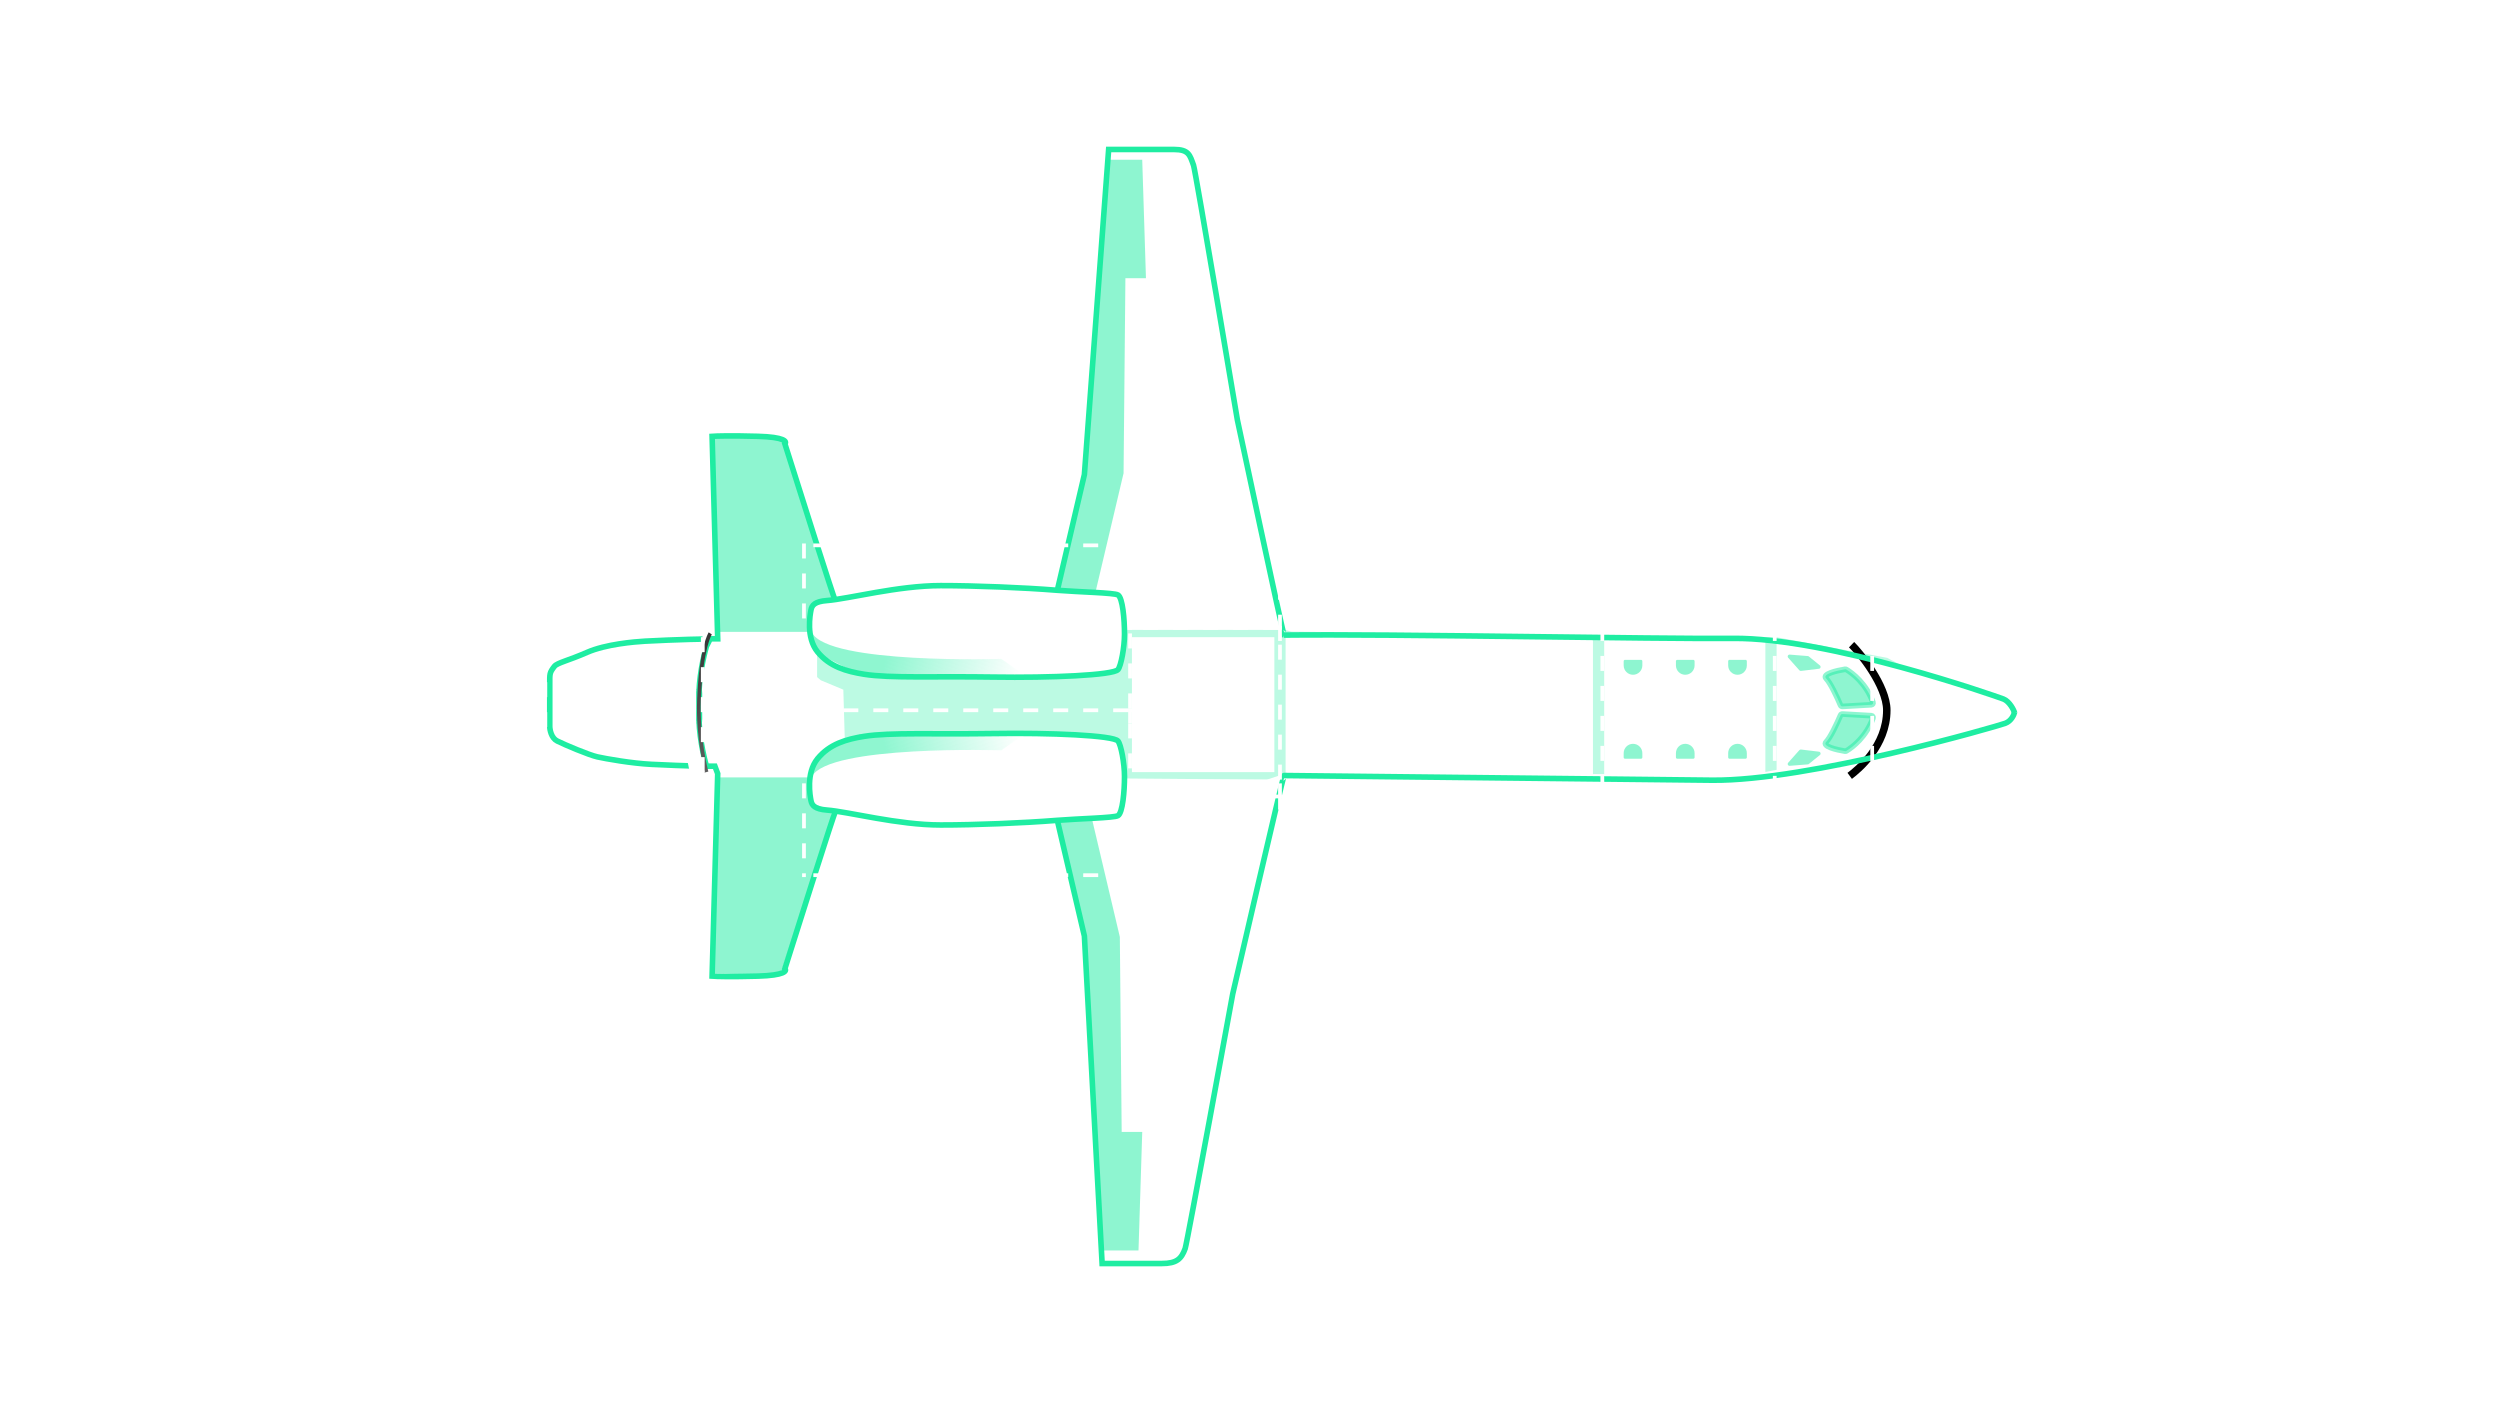 <svg width="667" height="375" viewBox="0 0 667 375" fill="none" xmlns="http://www.w3.org/2000/svg">
<g clip-path="url(#clip0_1369_531)">
<path d="M218 167.017L299.5 166.017L339 167.017L344.5 168.517L474 170.017L503.5 175.517L531 190.017L508 199.017L468 206.517H342.5L338 208.017L218 207.017V167.017Z" fill="#1FEDA2" fill-opacity="0.3"/>
<path d="M474 171.5L497.5 175.5L534.5 187L538 190.5L532 194.5L510 200L497.5 202.308L474 206V171.5Z" fill="white"/>
<path d="M494 172C495.991 173.908 503.396 182.912 503.396 189.487C503.397 199 495.74 205.34 493.5 207" stroke="black" stroke-width="2"/>
<rect x="343" y="170" width="82" height="37" fill="white"/>
<path d="M428 170H471V207L456.5 208H428V170Z" fill="white"/>
<path d="M289.5 129.5L295.5 40H315.5L318 42L342 168H297L282.5 156.5L289.5 129.5Z" fill="white"/>
<rect x="302" y="170" width="38" height="36" fill="white"/>
<path d="M289.5 129.5L295.5 40H315.5L318 42L342 168H297L282.5 156.5L289.5 129.5Z" fill="white"/>
<path d="M289 250L294 337H314L316.5 335L328.5 270L342.5 208H296L282.5 219L289 250Z" fill="white"/>
<g filter="url(#filter0_dd_1369_531)">
<path d="M147.5 178.5L162.5 172L189 171L187 198L188.5 204.5L171.5 203.5L157.5 201L149.5 198L147 195.5L147.5 178.5Z" fill="white"/>
</g>
<path d="M189.5 170.5C182.5 170.5 172.066 171.066 172.066 171.066C169.244 171.232 161.61 171.863 156.632 174.053C151.653 176.244 148.666 176.822 147.919 177.787C146.582 179.515 146.674 179.729 146.674 182.517C146.674 185.305 146.674 191.313 146.674 193.719C146.674 194.715 147.073 196.905 148.666 197.702C150.657 198.698 157.13 201.436 159.37 201.934C161.61 202.432 168.581 203.676 173.808 203.925C175.807 204.021 184.014 204.423 188.744 204.423" stroke="#1FEDA2" stroke-width="1.494"/>
<g filter="url(#filter1_dd_1369_531)">
<path d="M190.041 117L198.5 116.5L209.265 117L223 160L217 161.5L216.347 166L217 172.5L223 177.5L229 180L229.5 197L223.5 198L218.371 203L216.347 208L216.853 215.5L223.5 216.5L209 260L190.041 261L191.559 210.5L191 205L188.524 204.5L186.5 194.5L187 182L188.524 172L190 170.5H191.559L190.041 117Z" fill="white"/>
</g>
<path d="M250.977 220.106C260.138 220.106 272.962 219.593 282.094 218.862C287.819 218.403 297.279 218.214 298.274 217.617C299.519 216.87 300.017 211.145 300.017 207.162C300.017 203.641 299.087 198.677 298.274 197.702C297.03 196.209 280.351 195.462 264.917 195.711C249.483 195.96 237.465 195.354 230.564 196.458C225.835 197.214 221.342 198.477 218.118 202.432C214.979 206.282 216.134 212.43 216.375 213.634C216.624 214.879 217.371 215.874 220.607 216.123C226.429 216.571 239.526 220.106 250.977 220.106Z" fill="white"/>
<path d="M537.5 189.985C537.334 190.732 536.604 192.375 535.011 192.973C533.019 193.719 482.486 208.406 456.846 208.158C436.333 207.958 372.125 207.245 342.585 206.913C342.349 206.913 328.893 265.163 328.893 265.163C328.893 265.163 316.723 331.679 316.198 333.122C315.202 335.861 313.957 337.105 309.974 337.105C306.788 337.105 298.026 337.105 294.043 337.105L289.313 249.73C289.313 249.73 284.913 230.916 282.094 218.862M282.094 218.862C272.962 219.593 260.138 220.106 250.977 220.106C239.526 220.106 226.429 216.571 220.607 216.123C217.371 215.874 216.624 214.879 216.375 213.634C216.134 212.43 214.979 206.282 218.118 202.432C221.342 198.477 225.835 197.214 230.564 196.458C237.465 195.354 249.483 195.96 264.917 195.711C280.351 195.462 297.03 196.209 298.274 197.702C299.087 198.677 300.017 203.641 300.017 207.162C300.017 211.145 299.519 216.87 298.274 217.617C297.279 218.214 287.819 218.403 282.094 218.862Z" stroke="#1FEDA2" stroke-width="1.494"/>
<path d="M250.978 156.245C260.139 156.245 272.963 156.758 282.095 157.49C287.82 157.949 297.28 158.137 298.276 158.735C299.52 159.481 300.018 165.207 300.018 169.19C300.018 172.71 299.088 177.674 298.276 178.649C297.031 180.143 280.352 180.89 264.918 180.641C249.485 180.392 237.466 180.998 230.566 179.894C225.836 179.137 221.343 177.874 218.119 173.92C214.98 170.07 216.135 163.922 216.376 162.718C216.625 161.473 217.372 160.477 220.608 160.228C226.43 159.78 239.527 156.245 250.978 156.245Z" fill="white"/>
<path d="M537.501 190.234C537.335 189.487 536.107 187.097 534.514 186.5C532.522 185.753 487.963 170.07 462.323 170.319C441.811 170.518 372.126 169.107 342.586 169.439C342.351 169.439 330.139 112.069 330.139 112.069C330.139 112.069 318.964 45.553 318.439 44.109C317.444 41.371 317.194 39.878 313.211 39.878C310.025 39.878 299.769 39.878 295.786 39.878L289.314 126.622C289.314 126.622 284.914 145.435 282.095 157.49M282.095 157.49C272.963 156.758 260.139 156.245 250.978 156.245C239.527 156.245 226.43 159.78 220.608 160.228C217.372 160.477 216.625 161.473 216.376 162.718C216.136 163.922 214.98 170.07 218.119 173.92C221.343 177.874 225.836 179.137 230.566 179.894C237.466 180.998 249.485 180.392 264.918 180.641C280.352 180.89 297.031 180.143 298.276 178.649C299.088 177.674 300.018 172.71 300.018 169.19C300.018 165.207 299.52 159.481 298.276 158.735C297.28 158.137 287.82 157.949 282.095 157.49Z" stroke="#1FEDA2" stroke-width="1.494"/>
<path d="M222.849 216.621C222.45 217.219 213.721 244.751 209.406 258.442C209.987 259.023 209.356 260.235 202.187 260.434C195.018 260.633 191.068 260.517 189.989 260.434L191.483 206.415L190.736 204.424L188.496 204.424C187.749 201.934 186.305 195.611 186.504 190.234C186.703 184.858 186.587 184.011 186.504 184.26" stroke="#1FEDA2" stroke-width="1.494"/>
<path opacity="0.5" d="M491.551 188.471L499.271 188.03C499.595 188.012 499.815 187.691 499.705 187.385C497.924 182.44 494.332 179.654 492.591 178.62C492.495 178.563 492.384 178.543 492.274 178.56C489.999 178.914 486.05 179.858 487.216 181.024C488.349 182.157 490.17 186.069 491.062 188.168C491.145 188.362 491.34 188.483 491.551 188.471Z" fill="#1FEDA2" stroke="#1FEDA2" stroke-width="1.494"/>
<path opacity="0.5" d="M491.551 190.503L499.271 190.944C499.595 190.963 499.815 191.283 499.705 191.589C497.924 196.535 494.332 199.321 492.591 200.354C492.495 200.411 492.384 200.432 492.274 200.415C489.999 200.061 486.05 199.116 487.216 197.951C488.349 196.817 490.17 192.906 491.062 190.807C491.145 190.612 491.34 190.491 491.551 190.503Z" fill="#1FEDA2" stroke="#1FEDA2" stroke-width="1.494"/>
<path d="M222.849 160.222C222.45 159.625 213.721 132.093 209.406 118.401C209.987 117.821 209.356 116.609 202.187 116.41C195.018 116.211 191.068 116.327 189.989 116.41L191.483 170.429L189.491 170.429L188.496 172.42C187.749 174.909 186.305 181.232 186.504 186.609C186.703 191.986 186.587 192.833 186.504 192.584" stroke="#1FEDA2" stroke-width="1.494"/>
<path d="M463.566 198.449C464.941 198.449 466.056 199.564 466.056 200.939L466.056 202.07C466.056 202.27 465.894 202.432 465.694 202.432L461.439 202.432C461.239 202.432 461.077 202.27 461.077 202.07L461.077 200.939C461.077 199.564 462.192 198.449 463.566 198.449Z" fill="#1FEDA2" fill-opacity="0.5"/>
<path d="M449.627 198.449C451.002 198.449 452.116 199.564 452.116 200.939L452.116 202.07C452.116 202.27 451.954 202.432 451.754 202.432L447.5 202.432C447.3 202.432 447.138 202.27 447.138 202.07L447.138 200.939C447.138 199.564 448.252 198.449 449.627 198.449Z" fill="#1FEDA2" fill-opacity="0.5"/>
<path d="M435.686 198.449C437.061 198.449 438.176 199.564 438.176 200.939L438.176 202.07C438.176 202.27 438.014 202.432 437.814 202.432L433.559 202.432C433.359 202.432 433.197 202.27 433.197 202.07L433.197 200.939C433.197 199.564 434.312 198.449 435.686 198.449Z" fill="#1FEDA2" fill-opacity="0.5"/>
<path d="M463.566 180.027C464.941 180.027 466.056 178.913 466.056 177.538L466.056 176.406C466.056 176.207 465.894 176.044 465.694 176.044L461.439 176.044C461.239 176.044 461.077 176.207 461.077 176.406L461.077 177.538C461.077 178.913 462.192 180.027 463.566 180.027Z" fill="#1FEDA2" fill-opacity="0.5"/>
<path d="M449.627 180.027C451.002 180.027 452.116 178.913 452.116 177.538L452.116 176.406C452.116 176.207 451.954 176.044 451.754 176.044L447.5 176.044C447.3 176.044 447.138 176.207 447.138 176.406L447.138 177.538C447.138 178.913 448.252 180.027 449.627 180.027Z" fill="#1FEDA2" fill-opacity="0.5"/>
<path d="M435.686 180.027C437.061 180.027 438.176 178.913 438.176 177.538L438.176 176.406C438.176 176.207 438.014 176.044 437.814 176.044L433.559 176.044C433.359 176.044 433.197 176.207 433.197 176.406L433.197 177.538C433.197 178.913 434.312 180.027 435.686 180.027Z" fill="#1FEDA2" fill-opacity="0.5"/>
<path fill-rule="evenodd" clip-rule="evenodd" d="M304.745 42.616L305.741 74.231L300.257 74.231L299.767 126.258L289.809 126.258L293.294 73.484L293.342 73.484L295.286 42.616L304.745 42.616ZM289.81 126.258L282.839 156.877L292.299 157.873L299.767 126.258L289.81 126.258Z" fill="#1FEDA2" fill-opacity="0.5"/>
<path fill-rule="evenodd" clip-rule="evenodd" d="M303.752 333.619L304.748 302.004L299.264 302.004L298.773 249.977L298.774 249.977L291.306 218.362L281.846 219.358L288.816 249.977L288.816 249.977L292.301 302.751L292.348 302.751L294.293 333.619L303.752 333.619Z" fill="#1FEDA2" fill-opacity="0.5"/>
<path d="M482.332 175.036C482.432 175.044 482.528 175.083 482.606 175.146L485.557 177.544C485.898 177.821 485.739 178.372 485.302 178.425L480.504 179.001C480.342 179.02 480.181 178.959 480.072 178.837L477.085 175.477C476.787 175.141 477.05 174.614 477.497 174.65L482.332 175.036Z" fill="#1FEDA2" fill-opacity="0.5"/>
<path d="M482.332 203.937C482.432 203.929 482.528 203.891 482.606 203.827L485.557 201.43C485.898 201.152 485.739 200.601 485.302 200.549L480.504 199.973C480.342 199.954 480.181 200.015 480.072 200.137L477.085 203.497C476.787 203.832 477.05 204.36 477.497 204.324L482.332 203.937Z" fill="#1FEDA2" fill-opacity="0.5"/>
<path d="M219.611 150.156L222.35 159.366L216.375 161.856L216.375 168.577L191.731 168.577L190.237 116.301L208.658 117.297L219.611 150.156Z" fill="#1FEDA2" fill-opacity="0.5"/>
<path d="M219.611 225.832L222.35 216.621L216.375 214.132L216.375 207.411L191.731 207.411L190.237 259.687L207.165 260.185L208.658 258.691L219.611 225.832Z" fill="#1FEDA2" fill-opacity="0.5"/>
<path d="M229.32 195.959L273.133 195.959L267.158 200.191C267.158 200.191 221.182 198.697 216.625 207.161C214.882 210.397 217.621 201.933 217.621 201.933L229.32 195.959Z" fill="url(#paint0_linear_1369_531)"/>
<path d="M229.32 180.019L273.133 180.019L267.158 175.787C267.158 175.787 221.182 177.28 216.625 168.817C214.882 165.58 217.621 174.044 217.621 174.044L229.32 180.019Z" fill="url(#paint1_linear_1369_531)"/>
<path d="M188.5 205.986C188.5 205.986 186.075 197 186.5 186.5C187.057 172.719 189.5 168.986 189.5 168.986" stroke="url(#paint2_linear_1369_531)"/>
<line x1="342" y1="217.5" x2="543" y2="217.5" stroke="white" stroke-dasharray="4 4"/>
<line x1="342" y1="158.5" x2="543" y2="158.5" stroke="white" stroke-dasharray="4 4"/>
<line x1="542.5" y1="159" x2="542.5" y2="217" stroke="white" stroke-dasharray="4 4"/>
<line x1="499.5" y1="159" x2="499.5" y2="217" stroke="white" stroke-dasharray="4 4"/>
<line x1="473.5" y1="159" x2="473.5" y2="217" stroke="white" stroke-dasharray="4 4"/>
<line x1="427.5" y1="159" x2="427.5" y2="217" stroke="white" stroke-dasharray="4 4"/>
<line x1="341.5" y1="36" x2="341.5" y2="344" stroke="white" stroke-dasharray="4 4"/>
<line x1="278.5" y1="36" x2="278.5" y2="145" stroke="white" stroke-dasharray="4 4"/>
<line x1="277.5" y1="234" x2="277.5" y2="343" stroke="white" stroke-dasharray="4 4"/>
<line x1="341" y1="167.5" x2="302" y2="167.5" stroke="white" stroke-dasharray="4 4"/>
<line x1="341" y1="212.5" x2="302" y2="212.5" stroke="white" stroke-dasharray="4 4"/>
<line x1="301" y1="189.5" x2="215" y2="189.5" stroke="white" stroke-dasharray="4 4"/>
<line x1="301" y1="233.5" x2="214" y2="233.5" stroke="white" stroke-dasharray="4 4"/>
<line x1="301" y1="145.5" x2="214" y2="145.5" stroke="white" stroke-dasharray="4 4"/>
<line x1="301.5" y1="145" x2="301.5" y2="234" stroke="white" stroke-dasharray="4 4"/>
<line x1="214.5" y1="145" x2="214.5" y2="234" stroke="white" stroke-dasharray="4 4"/>
<line x1="187.5" y1="106" x2="187.5" y2="271" stroke="white" stroke-dasharray="4 4"/>
<line x1="229.5" y1="106" x2="229.5" y2="145" stroke="white" stroke-dasharray="4 4"/>
<line x1="229.5" y1="234" x2="229.5" y2="271" stroke="white" stroke-dasharray="4 4"/>
<line x1="188" y1="270.5" x2="229" y2="270.5" stroke="white" stroke-dasharray="4 4"/>
<line x1="188" y1="106.5" x2="229" y2="106.5" stroke="white" stroke-dasharray="4 4"/>
<line x1="146" y1="158.5" x2="187" y2="158.5" stroke="white" stroke-dasharray="4 4"/>
<line x1="146" y1="217.5" x2="187" y2="217.5" stroke="white" stroke-dasharray="4 4"/>
<line x1="145.5" y1="218" x2="145.5" y2="158" stroke="white" stroke-dasharray="4 4"/>
<rect x="187" y="158" width="1" height="1" fill="white"/>
<rect x="301" y="167" width="1" height="1" fill="white"/>
<rect x="301" y="189" width="1" height="4" fill="white"/>
<rect x="301" y="189" width="1" height="1" fill="white"/>
<rect x="301" y="209" width="1" height="4" fill="white"/>
<rect x="341" y="209" width="1" height="4" fill="white"/>
<rect x="341" y="167" width="1" height="4" fill="white"/>
<rect x="341" y="156" width="1" height="3" fill="white"/>
<rect x="427" y="158" width="2" height="1" fill="white"/>
<rect x="472" y="158" width="2" height="1" fill="white"/>
<rect x="499" y="158" width="2" height="1" fill="white"/>
<rect x="499" y="217" width="2" height="1" fill="white"/>
<rect x="472" y="217" width="2" height="1" fill="white"/>
<rect x="427" y="217" width="2" height="1" fill="white"/>
<line x1="341" y1="343.5" x2="277" y2="343.5" stroke="white" stroke-dasharray="4 4"/>
<line x1="341" y1="36.5" x2="279" y2="36.5" stroke="white" stroke-dasharray="4 4"/>
</g>
<defs>
<filter id="filter0_dd_1369_531" x="139" y="167" width="54" height="45.5" filterUnits="userSpaceOnUse" color-interpolation-filters="sRGB">
<feFlood flood-opacity="0" result="BackgroundImageFix"/>
<feColorMatrix in="SourceAlpha" type="matrix" values="0 0 0 0 0 0 0 0 0 0 0 0 0 0 0 0 0 0 127 0" result="hardAlpha"/>
<feOffset dy="4"/>
<feGaussianBlur stdDeviation="2"/>
<feComposite in2="hardAlpha" operator="out"/>
<feColorMatrix type="matrix" values="0 0 0 0 1 0 0 0 0 1 0 0 0 0 1 0 0 0 0.25 0"/>
<feBlend mode="normal" in2="BackgroundImageFix" result="effect1_dropShadow_1369_531"/>
<feColorMatrix in="SourceAlpha" type="matrix" values="0 0 0 0 0 0 0 0 0 0 0 0 0 0 0 0 0 0 127 0" result="hardAlpha"/>
<feOffset dx="-4"/>
<feGaussianBlur stdDeviation="2"/>
<feComposite in2="hardAlpha" operator="out"/>
<feColorMatrix type="matrix" values="0 0 0 0 1 0 0 0 0 1 0 0 0 0 1 0 0 0 0.25 0"/>
<feBlend mode="normal" in2="effect1_dropShadow_1369_531" result="effect2_dropShadow_1369_531"/>
<feBlend mode="normal" in="SourceGraphic" in2="effect2_dropShadow_1369_531" result="shape"/>
</filter>
<filter id="filter1_dd_1369_531" x="178.5" y="112.5" width="55" height="156.5" filterUnits="userSpaceOnUse" color-interpolation-filters="sRGB">
<feFlood flood-opacity="0" result="BackgroundImageFix"/>
<feColorMatrix in="SourceAlpha" type="matrix" values="0 0 0 0 0 0 0 0 0 0 0 0 0 0 0 0 0 0 127 0" result="hardAlpha"/>
<feOffset dx="-4"/>
<feGaussianBlur stdDeviation="2"/>
<feComposite in2="hardAlpha" operator="out"/>
<feColorMatrix type="matrix" values="0 0 0 0 1 0 0 0 0 1 0 0 0 0 1 0 0 0 0.25 0"/>
<feBlend mode="normal" in2="BackgroundImageFix" result="effect1_dropShadow_1369_531"/>
<feColorMatrix in="SourceAlpha" type="matrix" values="0 0 0 0 0 0 0 0 0 0 0 0 0 0 0 0 0 0 127 0" result="hardAlpha"/>
<feOffset dy="4"/>
<feGaussianBlur stdDeviation="2"/>
<feComposite in2="hardAlpha" operator="out"/>
<feColorMatrix type="matrix" values="0 0 0 0 1 0 0 0 0 1 0 0 0 0 1 0 0 0 0.25 0"/>
<feBlend mode="normal" in2="effect1_dropShadow_1369_531" result="effect2_dropShadow_1369_531"/>
<feBlend mode="normal" in="SourceGraphic" in2="effect2_dropShadow_1369_531" result="shape"/>
</filter>
<linearGradient id="paint0_linear_1369_531" x1="237.286" y1="203.925" x2="271.639" y2="194.714" gradientUnits="userSpaceOnUse">
<stop stop-color="#1FEDA2" stop-opacity="0.5"/>
<stop offset="1" stop-color="#1FEDA2" stop-opacity="0"/>
</linearGradient>
<linearGradient id="paint1_linear_1369_531" x1="237.286" y1="172.053" x2="271.639" y2="181.263" gradientUnits="userSpaceOnUse">
<stop stop-color="#1FEDA2" stop-opacity="0.5"/>
<stop offset="1" stop-color="#1FEDA2" stop-opacity="0"/>
</linearGradient>
<linearGradient id="paint2_linear_1369_531" x1="190.5" y1="169.014" x2="189.5" y2="206.014" gradientUnits="userSpaceOnUse">
<stop stop-color="#363636"/>
<stop offset="1" stop-color="#5F5F5F"/>
</linearGradient>
<clipPath id="clip0_1369_531">
<rect width="375" height="667" fill="white" transform="translate(667) rotate(90)"/>
</clipPath>
</defs>
</svg>
